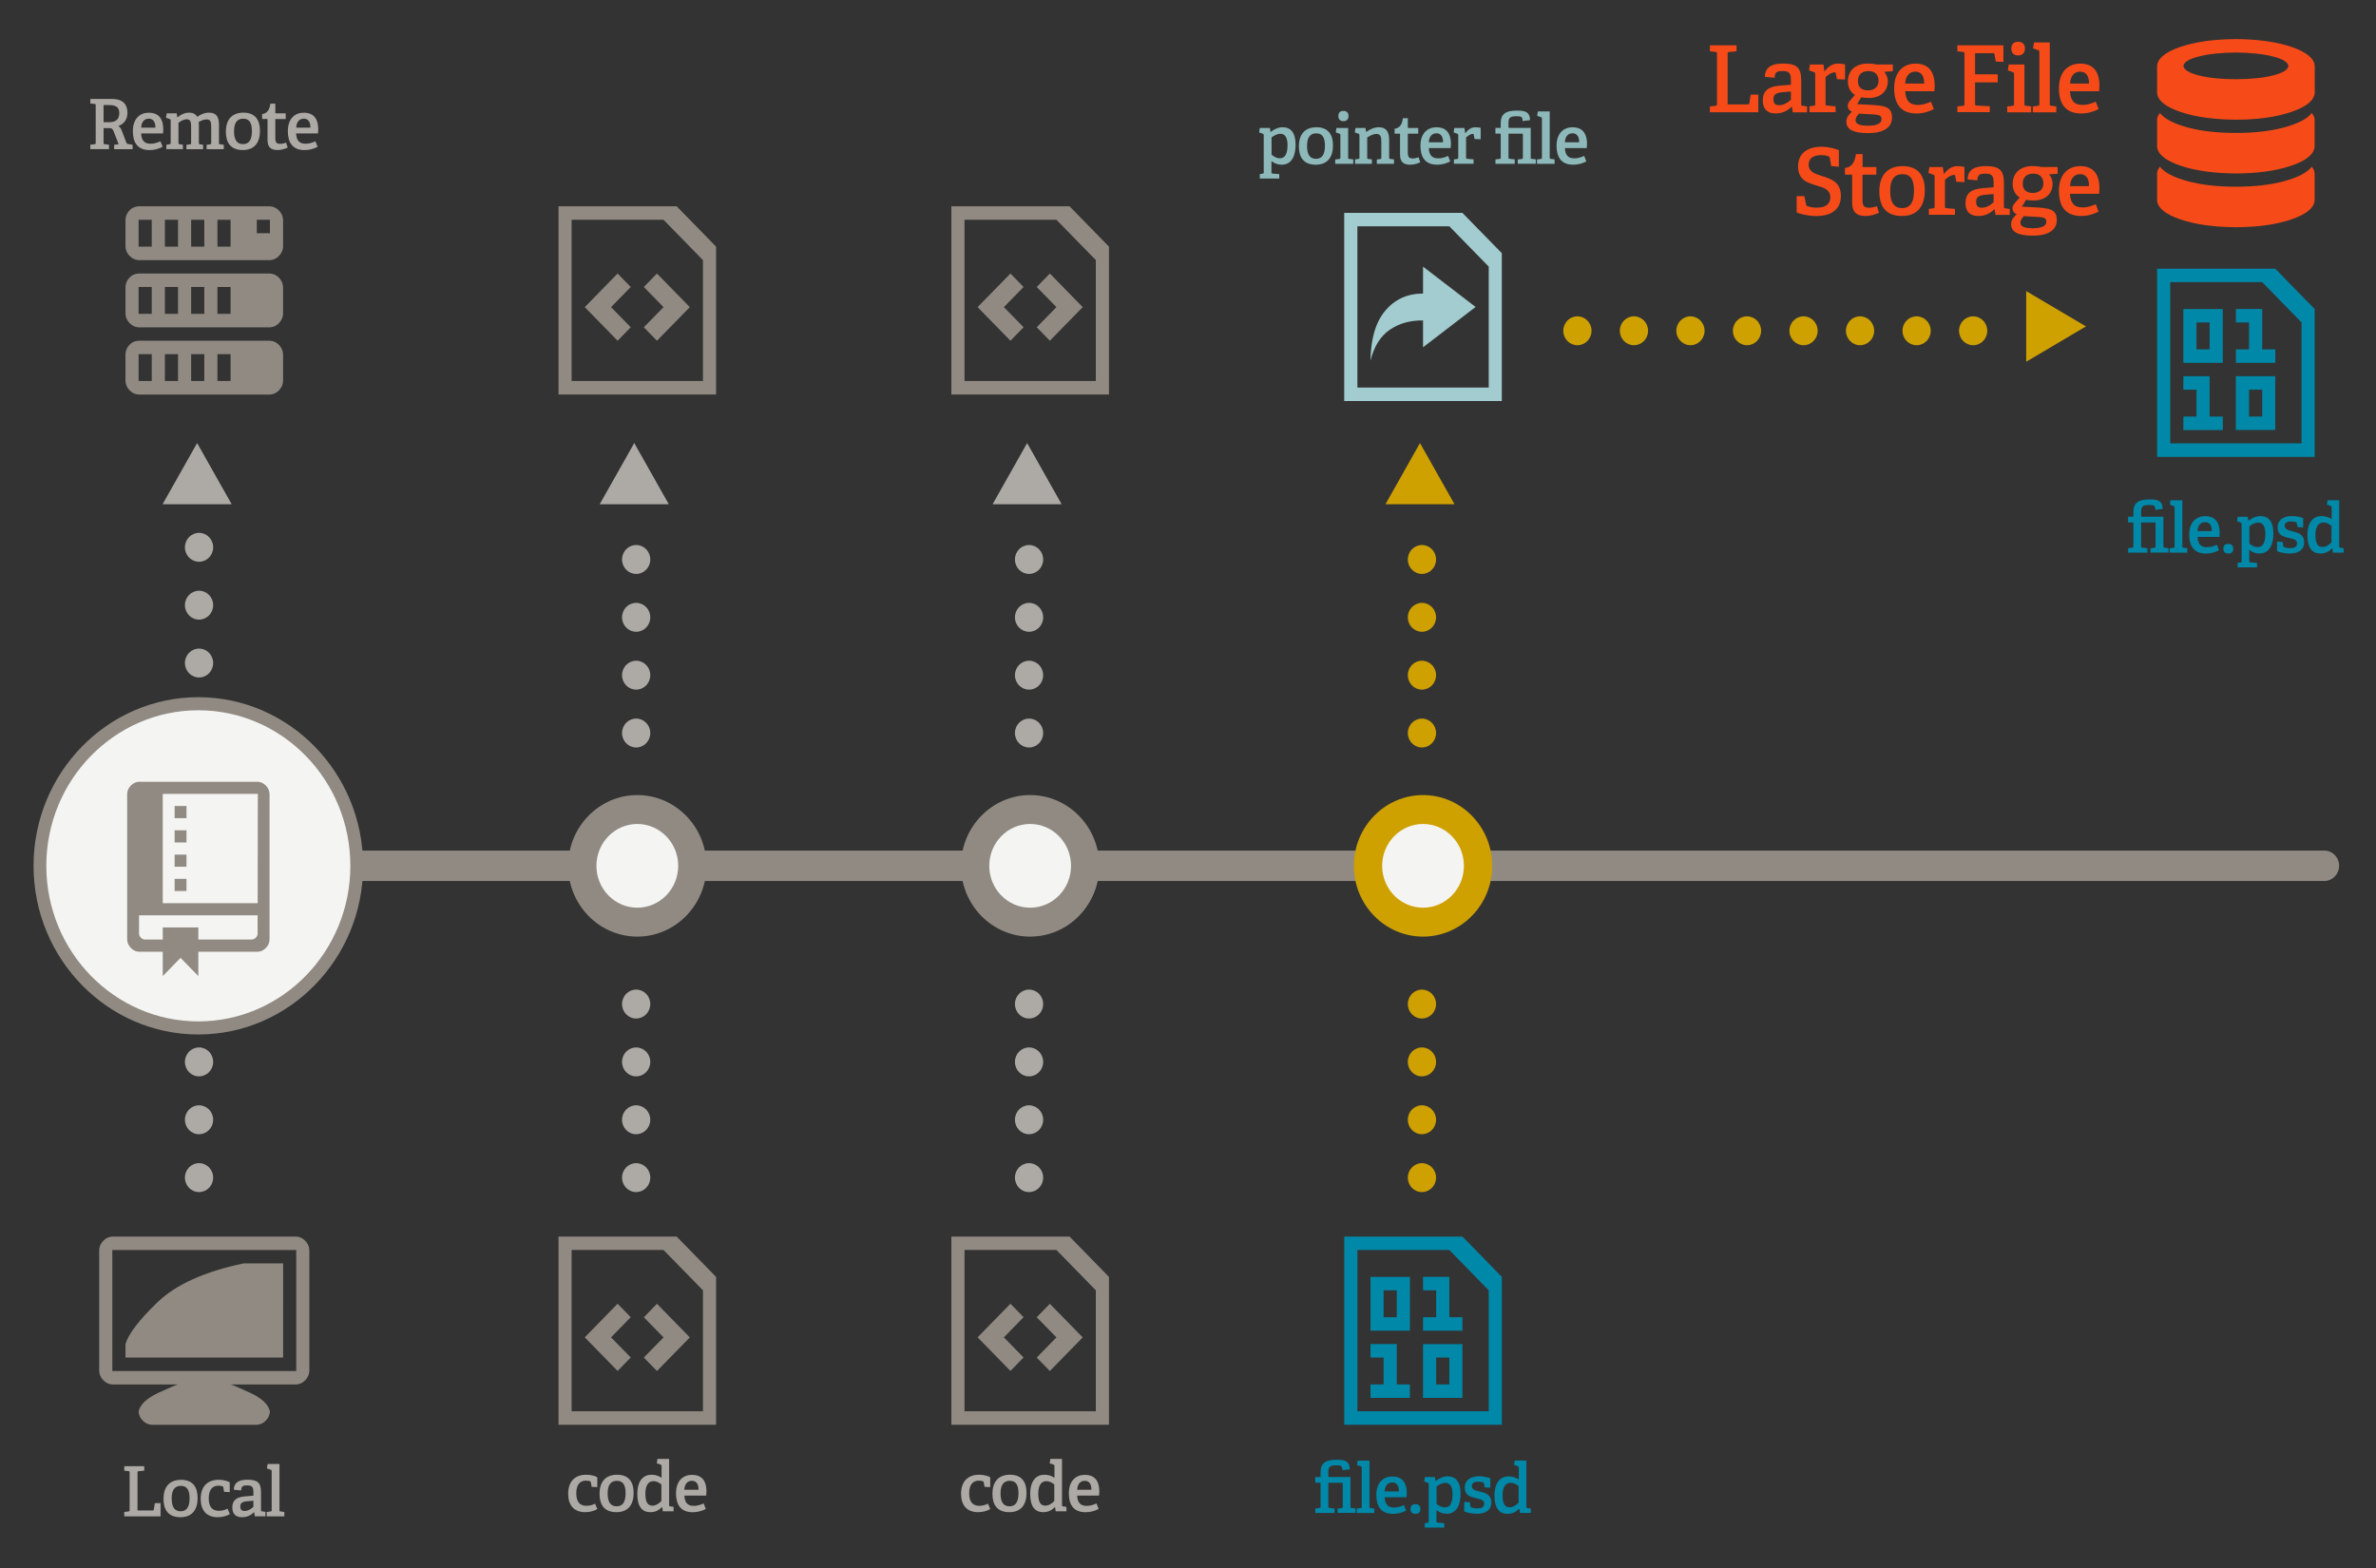 <svg version="1.0" class="how-it-works-graphic-svg" xmlns="http://www.w3.org/2000/svg" xmlns:xlink="http://www.w3.org/1999/xlink" x="0px" y="0px"
	 viewBox="32.87 6.88 434.03 286.52" enable-background="new 32.87 6.88 434.03 286.52" xml:space="preserve">
<rect x="32.87" y="6.88" width="434.03" height="286.52" fill="#333333" stroke="none"/>
<g>
	<path fill="#908A82" d="M457.45,167.83H97.24c-1.5,0-2.71-1.24-2.71-2.78s1.21-2.78,2.71-2.78h360.21c1.5,0,2.71,1.24,2.71,2.78
		S458.95,167.83,457.45,167.83z"/>
</g>
<path fill="#CEA000" d="M390.73,67.31c0-1.46,1.15-2.64,2.58-2.64l0,0c1.43,0,2.58,1.18,2.58,2.64l0,0c0,1.46-1.15,2.64-2.58,2.64
	l0,0C391.88,69.95,390.73,68.77,390.73,67.31z M380.4,67.31c0-1.46,1.15-2.64,2.58-2.64l0,0c1.43,0,2.58,1.18,2.58,2.64l0,0
	c0,1.46-1.15,2.64-2.58,2.64l0,0C381.55,69.95,380.4,68.77,380.4,67.31z M370.07,67.31c0-1.46,1.15-2.64,2.58-2.64l0,0
	c1.43,0,2.58,1.18,2.58,2.64l0,0c0,1.46-1.15,2.64-2.58,2.64l0,0C371.23,69.95,370.07,68.77,370.07,67.31z M359.75,67.31
	c0-1.46,1.15-2.64,2.58-2.64l0,0c1.43,0,2.58,1.18,2.58,2.64l0,0c0,1.46-1.15,2.64-2.58,2.64l0,0
	C360.9,69.95,359.75,68.77,359.75,67.31z M349.42,67.31c0-1.46,1.15-2.64,2.58-2.64l0,0c1.43,0,2.58,1.18,2.58,2.64l0,0
	c0,1.46-1.15,2.64-2.58,2.64l0,0C350.57,69.95,349.42,68.77,349.42,67.31z M339.09,67.31c0-1.46,1.15-2.64,2.58-2.64l0,0
	c1.43,0,2.58,1.18,2.58,2.64l0,0c0,1.46-1.15,2.64-2.58,2.64l0,0C340.25,69.95,339.09,68.77,339.09,67.31z M328.77,67.31
	c0-1.46,1.15-2.64,2.58-2.64l0,0c1.43,0,2.58,1.18,2.58,2.64l0,0c0,1.46-1.15,2.64-2.58,2.64l0,0
	C329.92,69.95,328.77,68.77,328.77,67.31z M318.44,67.31c0-1.46,1.15-2.64,2.58-2.64l0,0c1.43,0,2.58,1.18,2.58,2.64l0,0
	c0,1.46-1.15,2.64-2.58,2.64l0,0C319.59,69.95,318.44,68.77,318.44,67.31z"/>
<g>
	<polygon fill="#CEA000" points="403,72.97 413.92,66.51 403,60.06 	"/>
</g>
<path fill="#908A82" d="M163.68,51.94v27.01h-28.79V44.57h21.59L163.68,51.94z M161.28,54.4l-7.2-7.37h-16.79v29.46h23.99V54.4z
	 M148.09,59.31l-3.6,3.68l3.6,3.68l-2.4,2.46l-6-6.14l6-6.14L148.09,59.31z M152.88,56.85l6,6.14l-6,6.14l-2.4-2.46l3.6-3.68
	l-3.6-3.68L152.88,56.85z"/>
<path fill="#908A82" d="M235.45,51.94v27.01h-28.79V44.57h21.59L235.45,51.94z M233.05,54.4l-7.2-7.37h-16.79v29.46h23.99V54.4z
	 M219.85,59.31l-3.6,3.68l3.6,3.68l-2.4,2.46l-6-6.14l6-6.14L219.85,59.31z M224.65,56.85l6,6.14l-6,6.14l-2.4-2.46l3.6-3.68
	l-3.6-3.68L224.65,56.85z"/>
<ellipse fill="#F4F4F2" cx="149.29" cy="165.06" rx="10.05" ry="10.29"/>
<path fill="#908A82" d="M149.29,177.99c-6.97,0-12.63-5.8-12.63-12.93c0-7.13,5.67-12.93,12.63-12.93s12.63,5.8,12.63,12.93
	C161.92,172.19,156.25,177.99,149.29,177.99z M149.29,157.41c-4.12,0-7.47,3.43-7.47,7.65c0,4.22,3.35,7.65,7.47,7.65
	s7.47-3.43,7.47-7.65C156.76,160.84,153.4,157.41,149.29,157.41z"/>
<ellipse fill="#F4F4F2" cx="221.05" cy="165.06" rx="10.05" ry="10.29"/>
<path fill="#908A82" d="M221.05,177.99c-6.97,0-12.63-5.8-12.63-12.93c0-7.13,5.67-12.93,12.63-12.93s12.63,5.8,12.63,12.93
	C233.69,172.19,228.02,177.99,221.05,177.99z M221.05,157.41c-4.12,0-7.47,3.43-7.47,7.65c0,4.22,3.35,7.65,7.47,7.65
	s7.47-3.43,7.47-7.65C228.52,160.84,225.17,157.41,221.05,157.41z"/>
<ellipse fill="#F4F4F2" cx="292.82" cy="165.06" rx="10.05" ry="10.29"/>
<path fill="#CEA000" d="M292.82,177.99c-6.97,0-12.64-5.8-12.64-12.93c0-7.13,5.67-12.93,12.64-12.93c6.97,0,12.64,5.8,12.64,12.93
	C305.46,172.19,299.79,177.99,292.82,177.99z M292.82,157.41c-4.12,0-7.47,3.43-7.47,7.65c0,4.22,3.35,7.65,7.47,7.65
	c4.12,0,7.47-3.43,7.47-7.65C300.29,160.84,296.94,157.41,292.82,157.41z"/>
<path fill="#ADAAA6" d="M146.5,140.8c0-1.46,1.15-2.64,2.58-2.64l0,0c1.43,0,2.58,1.18,2.58,2.64l0,0c0,1.46-1.15,2.64-2.58,2.64
	l0,0C147.66,143.44,146.5,142.26,146.5,140.8z M146.5,130.23c0-1.46,1.15-2.64,2.58-2.64l0,0c1.43,0,2.58,1.18,2.58,2.64l0,0
	c0,1.46-1.15,2.64-2.58,2.64l0,0C147.66,132.87,146.5,131.69,146.5,130.23z M146.5,119.66c0-1.46,1.15-2.64,2.58-2.64l0,0
	c1.43,0,2.58,1.18,2.58,2.64l0,0c0,1.46-1.15,2.64-2.58,2.64l0,0C147.66,122.3,146.5,121.12,146.5,119.66z M146.5,109.09
	c0-1.46,1.15-2.64,2.58-2.64l0,0c1.43,0,2.58,1.18,2.58,2.64l0,0c0,1.46-1.15,2.64-2.58,2.64l0,0
	C147.66,111.73,146.5,110.55,146.5,109.09z"/>
<polygon fill="#ADAAA6" points="155.04,99 148.73,87.82 142.42,99 "/>
<path fill="#ADAAA6" d="M218.27,140.8c0-1.46,1.15-2.64,2.58-2.64l0,0c1.43,0,2.58,1.18,2.58,2.64l0,0c0,1.46-1.15,2.64-2.58,2.64
	l0,0C219.42,143.44,218.27,142.26,218.27,140.8z M218.27,130.23c0-1.46,1.15-2.64,2.58-2.64l0,0c1.43,0,2.58,1.18,2.58,2.64l0,0
	c0,1.46-1.15,2.64-2.58,2.64l0,0C219.42,132.87,218.27,131.69,218.27,130.23z M218.27,119.66c0-1.46,1.15-2.64,2.58-2.64l0,0
	c1.43,0,2.58,1.18,2.58,2.64l0,0c0,1.46-1.15,2.64-2.58,2.64l0,0C219.42,122.3,218.27,121.12,218.27,119.66z M218.27,109.09
	c0-1.46,1.15-2.64,2.58-2.64l0,0c1.43,0,2.58,1.18,2.58,2.64l0,0c0,1.46-1.15,2.64-2.58,2.64l0,0
	C219.42,111.73,218.27,110.55,218.27,109.09z"/>
<polygon fill="#ADAAA6" points="226.8,99 220.5,87.82 214.19,99 "/>
<path fill="#CEA000" d="M290.04,140.8c0-1.46,1.15-2.64,2.58-2.64l0,0c1.43,0,2.58,1.18,2.58,2.64l0,0c0,1.46-1.15,2.64-2.58,2.64
	l0,0C291.19,143.44,290.04,142.26,290.04,140.8z M290.04,130.23c0-1.46,1.15-2.64,2.58-2.64l0,0c1.43,0,2.58,1.18,2.58,2.64l0,0
	c0,1.46-1.15,2.64-2.58,2.64l0,0C291.19,132.87,290.04,131.69,290.04,130.23z M290.04,119.66c0-1.46,1.15-2.64,2.58-2.64l0,0
	c1.43,0,2.58,1.18,2.58,2.64l0,0c0,1.46-1.15,2.64-2.58,2.64l0,0C291.19,122.3,290.04,121.12,290.04,119.66z M290.04,109.09
	c0-1.46,1.15-2.64,2.58-2.64l0,0c1.43,0,2.58,1.18,2.58,2.64l0,0c0,1.46-1.15,2.64-2.58,2.64l0,0
	C291.19,111.73,290.04,110.55,290.04,109.09z"/>
<polygon fill="#CEA000" points="298.57,99 292.26,87.82 285.96,99 "/>
<path fill="#ADAAA6" d="M146.5,222.02c0-1.46,1.15-2.64,2.58-2.64l0,0c1.43,0,2.58,1.18,2.58,2.64l0,0c0,1.46-1.15,2.64-2.58,2.64
	l0,0C147.66,224.67,146.5,223.49,146.5,222.02z M146.5,211.45c0-1.46,1.15-2.64,2.58-2.64l0,0c1.43,0,2.58,1.18,2.58,2.64l0,0
	c0,1.46-1.15,2.64-2.58,2.64l0,0C147.66,214.1,146.5,212.92,146.5,211.45z M146.5,200.88c0-1.46,1.15-2.64,2.58-2.64l0,0
	c1.43,0,2.58,1.18,2.58,2.64l0,0c0,1.46-1.15,2.64-2.58,2.64l0,0C147.66,203.53,146.5,202.35,146.5,200.88z M146.5,190.31
	c0-1.46,1.15-2.64,2.58-2.64l0,0c1.43,0,2.58,1.18,2.58,2.64l0,0c0,1.46-1.15,2.64-2.58,2.64l0,0
	C147.66,192.96,146.5,191.78,146.5,190.31z"/>
<path fill="#ADAAA6" d="M66.65,128.01c0-1.46,1.15-2.64,2.58-2.64l0,0c1.43,0,2.58,1.18,2.58,2.64l0,0c0,1.46-1.15,2.64-2.58,2.64
	l0,0C67.81,130.65,66.65,129.47,66.65,128.01z M66.65,117.44c0-1.46,1.15-2.64,2.58-2.64l0,0c1.43,0,2.58,1.18,2.58,2.64l0,0
	c0,1.46-1.15,2.64-2.58,2.64l0,0C67.81,120.08,66.65,118.9,66.65,117.44z M66.65,106.87c0-1.46,1.15-2.64,2.58-2.64l0,0
	c1.43,0,2.58,1.18,2.58,2.64l0,0c0,1.46-1.15,2.64-2.58,2.64l0,0C67.81,109.51,66.65,108.33,66.65,106.87z"/>
<polygon fill="#ADAAA6" points="75.19,99 68.88,87.82 62.57,99 "/>
<path fill="#ADAAA6" d="M66.65,222.02c0-1.46,1.15-2.64,2.58-2.64l0,0c1.43,0,2.58,1.18,2.58,2.64l0,0c0,1.46-1.15,2.64-2.58,2.64
	l0,0C67.81,224.67,66.65,223.49,66.65,222.02z M66.65,211.45c0-1.46,1.15-2.64,2.58-2.64l0,0c1.43,0,2.58,1.18,2.58,2.64l0,0
	c0,1.46-1.15,2.64-2.58,2.64l0,0C67.81,214.1,66.65,212.92,66.65,211.45z M66.65,200.88c0-1.46,1.15-2.64,2.58-2.64l0,0
	c1.43,0,2.58,1.18,2.58,2.64l0,0c0,1.46-1.15,2.64-2.58,2.64l0,0C67.81,203.53,66.65,202.35,66.65,200.88z"/>
<path fill="#ADAAA6" d="M218.27,222.02c0-1.46,1.15-2.64,2.58-2.64l0,0c1.43,0,2.58,1.18,2.58,2.64l0,0c0,1.46-1.15,2.64-2.58,2.64
	l0,0C219.42,224.67,218.27,223.49,218.27,222.02z M218.27,211.45c0-1.46,1.15-2.64,2.58-2.64l0,0c1.43,0,2.58,1.18,2.58,2.64l0,0
	c0,1.46-1.15,2.64-2.58,2.64l0,0C219.42,214.1,218.27,212.92,218.27,211.45z M218.27,200.88c0-1.46,1.15-2.64,2.58-2.64l0,0
	c1.43,0,2.58,1.18,2.58,2.64l0,0c0,1.46-1.15,2.64-2.58,2.64l0,0C219.42,203.53,218.27,202.35,218.27,200.88z M218.27,190.31
	c0-1.46,1.15-2.64,2.58-2.64l0,0c1.43,0,2.58,1.18,2.58,2.64l0,0c0,1.46-1.15,2.64-2.58,2.64l0,0
	C219.42,192.96,218.27,191.78,218.27,190.31z"/>
<path fill="#CEA000" d="M290.04,222.02c0-1.46,1.15-2.64,2.58-2.64l0,0c1.43,0,2.58,1.18,2.58,2.64l0,0c0,1.46-1.15,2.64-2.58,2.64
	l0,0C291.19,224.67,290.04,223.49,290.04,222.02z M290.04,211.45c0-1.46,1.15-2.64,2.58-2.64l0,0c1.43,0,2.58,1.18,2.58,2.64l0,0
	c0,1.46-1.15,2.64-2.58,2.64l0,0C291.19,214.1,290.04,212.92,290.04,211.45z M290.04,200.88c0-1.46,1.15-2.64,2.58-2.64l0,0
	c1.43,0,2.58,1.18,2.58,2.64l0,0c0,1.46-1.15,2.64-2.58,2.64l0,0C291.19,203.53,290.04,202.35,290.04,200.88z M290.04,190.31
	c0-1.46,1.15-2.64,2.58-2.64l0,0c1.43,0,2.58,1.18,2.58,2.64l0,0c0,1.46-1.15,2.64-2.58,2.64l0,0
	C291.19,192.96,290.04,191.78,290.04,190.31z"/>
<path fill="#908A82" d="M83.83,45.34c0.47,0.49,0.72,1.05,0.75,1.69v4.91c-0.03,0.64-0.28,1.2-0.75,1.69
	c-0.47,0.49-1.02,0.74-1.65,0.77H58.19c-0.62-0.03-1.17-0.28-1.65-0.77c-0.47-0.49-0.72-1.05-0.75-1.69v-4.91
	c0.02-0.64,0.26-1.2,0.71-1.69c0.45-0.49,1.01-0.74,1.69-0.77h23.99C82.81,44.6,83.36,44.86,83.83,45.34z M83.83,57.62
	c0.47,0.49,0.72,1.05,0.75,1.69v4.91c-0.03,0.64-0.28,1.2-0.75,1.69c-0.47,0.49-1.02,0.74-1.65,0.77H58.19
	c-0.62-0.03-1.17-0.28-1.65-0.77c-0.47-0.49-0.72-1.05-0.75-1.69v-4.91c0.02-0.64,0.26-1.2,0.71-1.69c0.45-0.49,1.01-0.74,1.69-0.77
	h23.99C82.81,56.88,83.36,57.13,83.83,57.62z M83.83,69.9c0.47,0.49,0.72,1.05,0.75,1.69v4.91c-0.03,0.64-0.28,1.2-0.75,1.69
	c-0.47,0.49-1.02,0.74-1.65,0.77H58.19c-0.62-0.03-1.17-0.28-1.65-0.77c-0.47-0.49-0.72-1.05-0.75-1.69v-4.91
	c0.02-0.64,0.26-1.2,0.71-1.69c0.45-0.49,1.01-0.74,1.69-0.77h23.99C82.81,69.15,83.36,69.41,83.83,69.9z M60.59,47.03h-2.4v4.91
	h2.4V47.03z M60.59,59.31h-2.4v4.91h2.4V59.31z M60.59,71.58h-2.4v4.91h2.4V71.58z M65.39,47.03h-2.4v4.91h2.4V47.03z M65.39,59.31
	h-2.4v4.91h2.4V59.31z M65.39,71.58h-2.4v4.91h2.4V71.58z M70.19,47.03h-2.4v4.91h2.4V47.03z M70.19,59.31h-2.4v4.91h2.4V59.31z
	 M70.19,71.58h-2.4v4.91h2.4V71.58z M74.99,47.03h-2.4v4.91h2.4V47.03z M74.99,59.31h-2.4v4.91h2.4V59.31z M74.99,71.58h-2.4v4.91
	h2.4V71.58z M82.18,47.03h-2.4v2.46h2.4V47.03z"/>
<path id="word" fill="#ADAAA6" d="M53.72,34.14v-0.8l0.82-0.11l-0.93-2.4c-0.15-0.39-0.35-0.55-0.77-0.55h-1.05v2.69
	c0,0.2,0.01,0.23,0.2,0.25l0.79,0.1v0.81h-3.41v-0.81l0.78-0.09c0.17-0.03,0.2-0.06,0.2-0.25v-6.86c0-0.19-0.02-0.24-0.2-0.25
	l-0.78-0.09v-0.82h3.96c2.23,0,2.82,1.24,2.82,2.51c0,1.33-0.69,2.05-1.67,2.45c0.38,0.19,0.51,0.49,0.74,1.1l0.74,1.94
	c0.1,0.19,0.19,0.22,0.37,0.24l0.76,0.13v0.81H53.72z M52.7,29.21c1.05,0,1.96-0.29,1.96-1.67c0-1.17-0.69-1.47-2.04-1.47h-0.83
	v3.14H52.7z M62.58,33.7c-0.68,0.36-1.47,0.6-2.38,0.6c-2.3,0-3.06-1.51-3.06-3.46c0-2.3,1.3-3.37,2.92-3.37
	c1.56,0,2.63,0.85,2.63,3.05c0,0.17-0.01,0.5-0.04,0.74h-4c0.06,1.18,0.51,1.88,1.71,1.88c0.61,0,1.08-0.13,1.82-0.44L62.58,33.7z
	 M61.26,30.2c0-1.24-0.56-1.64-1.23-1.64c-0.71,0-1.31,0.48-1.37,1.64H61.26z M70.61,34.14v-0.8l0.64-0.09
	c0.17-0.03,0.2-0.1,0.2-0.25v-2.98c0-0.72-0.09-1.33-0.78-1.33c-0.56,0-1.14,0.25-1.52,0.51c0.04,0.21,0.05,0.46,0.05,0.71v3.08
	c0,0.2,0.01,0.23,0.2,0.25l0.57,0.09v0.81h-3.05v-0.8l0.66-0.09c0.19-0.03,0.2-0.1,0.2-0.25v-2.92c0-0.74-0.04-1.41-0.77-1.41
	c-0.59,0-1.13,0.32-1.54,0.65v3.66c0,0.2,0.01,0.23,0.2,0.25l0.61,0.09v0.81h-3.02v-0.8l0.59-0.1c0.17-0.03,0.2-0.06,0.2-0.25v-4.08
	c0-0.14-0.04-0.23-0.16-0.27L63.2,28.4l0.12-0.81h1.83l0.1,0.71l0.05,0.01c0.63-0.5,1.28-0.85,2.12-0.85c0.59,0,1.15,0.18,1.47,0.76
	c0.59-0.39,1.25-0.76,2.16-0.76c1.38,0,1.82,0.85,1.82,2.17v3.36c0,0.2,0.01,0.23,0.2,0.25l0.68,0.09v0.81H70.61z M74.13,30.93
	c0-2.1,1.03-3.47,3.21-3.47c2.18,0,3.02,1.38,3.02,3.31c0,2.13-0.97,3.52-3.15,3.52C74.95,34.29,74.13,32.87,74.13,30.93z
	 M78.89,30.84c0-1.61-0.53-2.28-1.59-2.28c-1.05,0-1.68,0.67-1.68,2.29c0,1.62,0.57,2.36,1.63,2.36
	C78.3,33.21,78.89,32.5,78.89,30.84z M85.42,33.85c-0.51,0.24-1.18,0.44-1.83,0.44c-1.3,0-1.85-0.58-1.85-1.84v-3.7
	c0-0.08,0-0.13-0.1-0.13h-0.89v-0.9c0.97-0.13,1.35-0.8,1.51-1.91h0.9v1.65c0,0.09,0,0.13,0.1,0.13h1.8v1.04h-1.9v3.45
	c0,0.79,0.2,1.08,0.89,1.08c0.37,0,0.76-0.1,1.08-0.22L85.42,33.85z M90.89,33.7c-0.68,0.36-1.47,0.6-2.38,0.6
	c-2.3,0-3.06-1.51-3.06-3.46c0-2.3,1.3-3.37,2.92-3.37c1.56,0,2.63,0.85,2.63,3.05c0,0.17-0.01,0.5-0.04,0.74h-4
	c0.06,1.18,0.51,1.88,1.71,1.88c0.61,0,1.08-0.13,1.82-0.44L90.89,33.7z M89.58,30.2c0-1.24-0.56-1.64-1.23-1.64
	c-0.71,0-1.31,0.48-1.37,1.64H89.58z"/>
<path id="octicon" fill="#F64B18" d="M441.31,28.75c-4.07-0.03-7.47-0.51-10.18-1.44c-2.71-0.93-4.12-2.09-4.22-3.47v-4.91
	c0.1-1.38,1.51-2.54,4.22-3.47c2.71-0.93,6.1-1.41,10.18-1.44c4.07,0.03,7.47,0.51,10.18,1.44c2.71,0.93,4.12,2.09,4.22,3.47v4.91
	c-0.1,1.38-1.51,2.54-4.22,3.47C448.77,28.25,445.38,28.73,441.31,28.75z M441.31,38.57c-4.07-0.03-7.47-0.51-10.18-1.44
	c-2.71-0.93-4.12-2.09-4.22-3.47v-4.91c0-0.26,0.07-0.51,0.22-0.77c0.08-0.15,0.18-0.31,0.3-0.46c0.85,1.07,2.52,1.95,5.02,2.63
	c2.5,0.68,5.45,1.02,8.85,1.02s6.35-0.34,8.85-1.02c2.5-0.68,4.17-1.55,5.02-2.63c0.12,0.15,0.22,0.31,0.3,0.46
	c0.15,0.26,0.22,0.51,0.22,0.77v4.91c-0.1,1.38-1.51,2.54-4.22,3.47C448.77,38.07,445.38,38.55,441.31,38.57z M441.31,48.39
	c-4.07-0.03-7.47-0.51-10.18-1.44c-2.71-0.93-4.12-2.09-4.22-3.47v-4.91c0.02-0.43,0.2-0.84,0.52-1.23
	c0.85,1.07,2.52,1.95,5.02,2.63c2.5,0.68,5.45,1.02,8.85,1.02s6.35-0.34,8.85-1.02c2.5-0.68,4.17-1.55,5.02-2.63
	c0.32,0.38,0.5,0.79,0.52,1.23v4.91c-0.1,1.38-1.51,2.54-4.22,3.47C448.77,47.89,445.38,48.37,441.31,48.39z M441.31,16.47
	c-2.72,0.03-4.99,0.27-6.78,0.73c-1.8,0.46-2.74,1.04-2.81,1.73c0.07,0.69,1.01,1.27,2.81,1.73c1.8,0.46,4.06,0.69,6.78,0.69
	c2.72,0,4.99-0.23,6.78-0.69c1.8-0.46,2.74-1.04,2.81-1.73c-0.07-0.69-1.01-1.27-2.81-1.73C446.29,16.74,444.03,16.5,441.31,16.47z"
	/>
<path id="word_2_" fill="#F64B18" d="M345.22,27.4v-1.08l1.04-0.12c0.23-0.03,0.26-0.08,0.26-0.34v-9.15c0-0.25-0.03-0.32-0.26-0.34
	l-1.04-0.12v-1.1h4.87v1.1l-1.37,0.13c-0.25,0.02-0.26,0.09-0.26,0.32v9.25h3.7c0.18,0,0.23-0.02,0.26-0.19l0.26-1.6h1.39v3.23
	H345.22z M360.37,27.4l-0.17-1l-0.05-0.02c-0.73,0.71-1.62,1.22-2.91,1.22c-2.08,0-2.36-1.45-2.36-2.4c0-1.69,1.02-2.5,3.04-2.67
	l2.1-0.17V21.5c0-1.07-0.18-1.64-1.45-1.64c-0.91,0-1.52,0.07-1.52,1.23l-1.78-0.17c0-2.16,1.93-2.43,3.34-2.43
	c2.39,0,3.29,0.69,3.29,3.03v4.34c0,0.27,0.02,0.3,0.26,0.34l0.81,0.12v1.08H360.37z M360.02,23.6l-1.57,0.13
	c-1.24,0.12-1.62,0.47-1.62,1.29c0,0.81,0.38,1.08,1.06,1.08c0.81,0,1.64-0.51,2.13-1.01V23.6z M363.41,27.4v-1.1l0.79-0.1
	c0.23-0.03,0.26-0.08,0.26-0.34v-5.44c0-0.19-0.05-0.29-0.22-0.36l-0.91-0.32l0.17-1.08h2.46l0.18,1.23l0.05,0.02
	c0.54-0.73,1.32-1.42,2.43-1.42c0.38,0,0.99,0.07,1.29,0.15v2.77l-1.49-0.07l-0.2-1.05c-0.02-0.15-0.05-0.19-0.2-0.19
	c-0.63,0-1.34,0.56-1.67,0.88v4.85c0,0.27,0.03,0.32,0.28,0.34l1.55,0.13v1.08H363.41z M377.09,20c0.33,0.44,0.63,0.96,0.63,1.74
	c0,1.96-1.52,3.04-3.45,3.04c-0.54,0-1.07-0.05-1.39-0.15l-0.76,1.28l2.03,0.1c2.94,0.15,4.34,0.3,4.34,2.35
	c0,1.79-1.52,2.84-4.39,2.84c-2.91,0-3.95-0.8-3.95-2.08c0-0.81,0.45-1.3,1.01-1.84c-0.55-0.24-0.76-0.64-0.76-1.05
	c0-0.36,0.13-0.64,0.41-0.96c0.26-0.3,0.61-0.73,0.91-1.05c-0.76-0.42-1.29-1.3-1.29-2.48c0-1.88,1.29-3.25,3.65-3.25
	c0.59,0,1.21,0.07,1.55,0.17h3.01v1.23L377.09,20z M372.46,27.64c-0.3,0.32-0.63,0.74-0.63,1.18c0,0.78,0.88,1.03,2.31,1.03
	c0.84,0,2.44-0.13,2.44-1.22c0-0.74-0.63-0.78-1.59-0.85L372.46,27.64z M374.18,19.86c-1.11,0-1.92,0.57-1.92,1.84
	c0,0.96,0.51,1.69,1.87,1.69c1.14,0,1.9-0.68,1.9-1.72C376.03,20.51,375.34,19.86,374.18,19.86z M386.13,26.81
	c-0.91,0.47-1.96,0.8-3.17,0.8c-3.07,0-4.08-2.01-4.08-4.61c0-3.06,1.73-4.5,3.9-4.5c2.08,0,3.5,1.13,3.5,4.07
	c0,0.22-0.02,0.66-0.05,0.98h-5.33c0.08,1.57,0.68,2.5,2.28,2.5c0.81,0,1.44-0.17,2.43-0.59L386.13,26.81z M384.37,22.15
	c0-1.66-0.74-2.18-1.64-2.18c-0.94,0-1.75,0.64-1.83,2.18H384.37z M390.42,27.4v-1.08l1.04-0.12c0.23-0.03,0.26-0.08,0.26-0.34
	v-9.15c0-0.25-0.03-0.32-0.26-0.34l-1.04-0.12v-1.1h8.42v3.04l-1.4-0.07l-0.23-1.3c-0.03-0.17-0.1-0.22-0.28-0.22h-3.27v3.85h4.13
	v1.47h-4.13v3.9c0,0.27,0.02,0.3,0.26,0.34l2.43,0.13v1.08H390.42z M399.53,27.4v-1.06l0.99-0.14c0.23-0.03,0.26-0.08,0.26-0.34
	v-5.44c0-0.19-0.05-0.3-0.22-0.36l-0.91-0.32l0.17-1.08h2.86v7.2c0,0.27,0.02,0.3,0.26,0.34l0.97,0.12v1.08H399.53z M401.53,17.01
	c-0.79,0-1.24-0.46-1.24-1.27c0-0.79,0.45-1.23,1.24-1.23c0.78,0,1.24,0.44,1.24,1.23C402.77,16.55,402.3,17.01,401.53,17.01z
	 M404.21,27.4v-1.06l0.94-0.14c0.23-0.03,0.26-0.08,0.26-0.34V16.4c0-0.19-0.05-0.3-0.22-0.36l-0.94-0.32l0.17-1.08h2.89v11.22
	c0,0.27,0.02,0.3,0.26,0.34l0.93,0.12v1.08H404.21z M416.23,26.81c-0.91,0.47-1.96,0.8-3.17,0.8c-3.07,0-4.08-2.01-4.08-4.61
	c0-3.06,1.73-4.5,3.9-4.5c2.08,0,3.5,1.13,3.5,4.07c0,0.22-0.02,0.66-0.05,0.98H411c0.08,1.57,0.68,2.5,2.28,2.5
	c0.81,0,1.44-0.17,2.43-0.59L416.23,26.81z M414.48,22.15c0-1.66-0.74-2.18-1.64-2.18c-0.94,0-1.75,0.64-1.83,2.18H414.48z
	 M367.37,37.21l-0.23-1.4c-0.03-0.19-0.07-0.27-0.17-0.32c-0.2-0.12-0.71-0.27-1.45-0.27c-1.52,0-2.26,0.69-2.26,1.76
	c0,1.28,1.16,1.66,2.44,2.06c1.62,0.51,3.45,1.08,3.45,3.62c0,2.69-2.05,3.69-4.48,3.69c-1.5,0-3.04-0.39-3.6-0.66v-2.98h1.4
	l0.33,1.52c0.05,0.22,0.07,0.27,0.28,0.34c0.23,0.07,0.86,0.25,1.68,0.25c1.55,0,2.46-0.61,2.46-1.91c0-1.35-1.14-1.74-2.41-2.11
	c-1.64-0.49-3.48-0.96-3.48-3.53c0-2.49,1.87-3.58,4.26-3.58c1.4,0,2.56,0.37,3.19,0.62v3.04L367.37,37.21z M376.11,45.75
	c-0.68,0.32-1.57,0.59-2.44,0.59c-1.73,0-2.46-0.78-2.46-2.45v-4.94c0-0.1,0-0.17-0.13-0.17h-1.19v-1.2
	c1.29-0.17,1.8-1.07,2.01-2.55h1.21v2.2c0,0.12,0,0.17,0.13,0.17h2.39v1.39h-2.53v4.6c0,1.05,0.26,1.44,1.19,1.44
	c0.5,0,1.01-0.13,1.44-0.29L376.11,45.75z M376.17,41.86c0-2.81,1.37-4.63,4.28-4.63c2.91,0,4.03,1.84,4.03,4.41
	c0,2.84-1.29,4.7-4.19,4.7C377.26,46.34,376.17,44.45,376.17,41.86z M382.51,41.74c0-2.15-0.71-3.04-2.11-3.04
	c-1.4,0-2.25,0.9-2.25,3.06s0.76,3.14,2.18,3.14C381.73,44.9,382.51,43.96,382.51,41.74z M385.22,46.14v-1.1l0.79-0.1
	c0.23-0.03,0.26-0.08,0.26-0.34v-5.44c0-0.19-0.05-0.29-0.22-0.36l-0.91-0.32l0.17-1.08h2.46l0.18,1.23l0.05,0.02
	c0.54-0.73,1.32-1.42,2.43-1.42c0.38,0,0.99,0.07,1.29,0.15v2.77l-1.49-0.07l-0.2-1.05c-0.02-0.15-0.05-0.19-0.2-0.19
	c-0.63,0-1.34,0.56-1.67,0.88v4.85c0,0.27,0.03,0.32,0.28,0.34l1.55,0.13v1.08H385.22z M397.4,46.14l-0.17-1l-0.05-0.02
	c-0.73,0.71-1.62,1.22-2.91,1.22c-2.08,0-2.36-1.45-2.36-2.4c0-1.69,1.02-2.5,3.04-2.67l2.1-0.17v-0.86c0-1.07-0.18-1.64-1.45-1.64
	c-0.91,0-1.52,0.07-1.52,1.23l-1.78-0.17c0-2.16,1.93-2.43,3.34-2.43c2.39,0,3.29,0.69,3.29,3.03v4.34c0,0.27,0.02,0.3,0.26,0.34
	l0.81,0.12v1.08H397.4z M397.05,42.33l-1.57,0.13c-1.24,0.12-1.62,0.47-1.62,1.29c0,0.81,0.38,1.08,1.06,1.08
	c0.81,0,1.64-0.51,2.13-1.01V42.33z M407.19,38.73c0.33,0.44,0.63,0.96,0.63,1.74c0,1.96-1.52,3.04-3.45,3.04
	c-0.54,0-1.07-0.05-1.39-0.15l-0.76,1.28l2.03,0.1c2.94,0.15,4.34,0.3,4.34,2.35c0,1.79-1.52,2.84-4.39,2.84
	c-2.91,0-3.95-0.8-3.95-2.08c0-0.81,0.45-1.3,1.01-1.84c-0.55-0.24-0.76-0.64-0.76-1.05c0-0.36,0.13-0.64,0.41-0.96
	c0.26-0.3,0.61-0.73,0.91-1.05c-0.76-0.42-1.29-1.3-1.29-2.48c0-1.88,1.29-3.25,3.65-3.25c0.59,0,1.21,0.07,1.55,0.17h3.01v1.23
	L407.19,38.73z M402.57,46.37c-0.3,0.32-0.63,0.74-0.63,1.18c0,0.78,0.88,1.03,2.31,1.03c0.84,0,2.44-0.13,2.44-1.22
	c0-0.74-0.63-0.78-1.59-0.85L402.57,46.37z M404.29,38.6c-1.11,0-1.92,0.57-1.92,1.84c0,0.96,0.51,1.69,1.87,1.69
	c1.14,0,1.9-0.68,1.9-1.72C406.14,39.24,405.44,38.6,404.29,38.6z M416.23,45.54c-0.91,0.47-1.97,0.8-3.17,0.8
	c-3.07,0-4.08-2.01-4.08-4.61c0-3.06,1.73-4.5,3.9-4.5c2.08,0,3.5,1.13,3.5,4.07c0,0.22-0.02,0.66-0.05,0.98H411
	c0.08,1.57,0.68,2.5,2.28,2.5c0.81,0,1.44-0.17,2.43-0.59L416.23,45.54z M414.48,40.88c0-1.66-0.74-2.18-1.64-2.18
	c-0.94,0-1.75,0.64-1.83,2.18H414.48z"/>
<path fill="#908A82" d="M88.63,233.56c0.47,0.49,0.72,1.05,0.75,1.69v22.1c-0.03,0.64-0.28,1.2-0.75,1.69
	c-0.48,0.49-1.02,0.74-1.65,0.77h-12c0.3,0.05,1.5,0.56,3.6,1.53s3.3,2.1,3.6,3.38c-0.03,0.64-0.28,1.2-0.75,1.69
	c-0.48,0.49-1.03,0.74-1.65,0.77H60.59c-0.62-0.03-1.17-0.28-1.65-0.77c-0.48-0.49-0.73-1.05-0.75-1.69c0.3-1.28,1.5-2.4,3.6-3.38
	c2.1-0.97,3.3-1.48,3.6-1.53h-12c-0.62-0.03-1.17-0.28-1.65-0.77c-0.47-0.49-0.72-1.05-0.75-1.69v-22.1
	c0.02-0.64,0.27-1.2,0.75-1.69c0.47-0.49,1.02-0.74,1.65-0.77h16.79c9.35,0,14.94,0,16.79,0C87.61,232.82,88.16,233.07,88.63,233.56
	z M86.98,235.25H53.39v22.1h33.59V235.25z M84.58,254.89H55.79v-2.46c0.55-1.87,2.5-4.42,5.87-7.66c3.36-3.23,8.6-5.59,15.73-7.08
	h7.2V254.89z"/>
<path id="word_7_" fill="#ADAAA6" d="M55.57,283.91v-0.81l0.78-0.09c0.17-0.03,0.2-0.06,0.2-0.25v-6.86c0-0.19-0.02-0.24-0.2-0.25
	l-0.78-0.09v-0.82h3.65v0.82l-1.03,0.1c-0.19,0.01-0.2,0.06-0.2,0.24v6.93h2.77c0.14,0,0.17-0.01,0.2-0.14l0.2-1.2h1.04v2.42H55.57z
	 M62.74,280.7c0-2.1,1.03-3.47,3.21-3.47c2.18,0,3.02,1.38,3.02,3.31c0,2.13-0.97,3.52-3.15,3.52
	C63.56,284.06,62.74,282.64,62.74,280.7z M67.5,280.61c0-1.61-0.53-2.28-1.59-2.28c-1.05,0-1.68,0.67-1.68,2.29s0.57,2.36,1.63,2.36
	C66.91,282.98,67.5,282.27,67.5,280.61z M74.86,283.49c-0.52,0.33-1.36,0.57-2.22,0.57c-2.17,0-3.11-1.41-3.11-3.35
	c0-2.38,1.37-3.49,3.29-3.49c0.94,0,1.7,0.27,2.02,0.46v1.8l-1.03-0.05l-0.15-0.84c-0.01-0.09-0.04-0.14-0.14-0.18
	c-0.16-0.06-0.46-0.11-0.77-0.11c-0.95,0-1.75,0.61-1.75,2.3c0,1.72,0.78,2.29,1.86,2.29c0.62,0,1.18-0.18,1.57-0.39L74.86,283.49z
	 M79.42,283.91l-0.12-0.75l-0.04-0.01c-0.54,0.53-1.21,0.91-2.18,0.91c-1.56,0-1.77-1.09-1.77-1.8c0-1.27,0.77-1.88,2.28-2
	l1.57-0.13v-0.65c0-0.8-0.14-1.23-1.09-1.23c-0.68,0-1.14,0.05-1.14,0.92l-1.34-0.13c0-1.62,1.45-1.83,2.5-1.83
	c1.8,0,2.46,0.52,2.46,2.27v3.26c0,0.2,0.01,0.23,0.2,0.25l0.61,0.09v0.81H79.42z M79.16,281.05l-1.18,0.1
	c-0.93,0.09-1.21,0.36-1.21,0.96c0,0.61,0.28,0.81,0.79,0.81c0.61,0,1.23-0.38,1.6-0.76V281.05z M81.59,283.91v-0.8l0.71-0.1
	c0.17-0.03,0.2-0.06,0.2-0.25v-7.1c0-0.14-0.04-0.23-0.16-0.27l-0.71-0.24l0.12-0.81h2.17v8.42c0,0.2,0.01,0.23,0.2,0.25l0.69,0.09
	v0.81H81.59z"/>
<path fill="#0088A8" d="M278.43,267.17v-34.38h21.59l7.2,7.37v27.01H278.43z M304.82,242.61l-7.2-7.37h-16.79v29.47h23.99V242.61z
	 M290.42,249.98h-7.2v-9.82h7.2V249.98z M288.02,259.8h2.4v2.46h-7.2v-2.46h2.4v-4.91h-2.4v-2.46h4.8V259.8z M288.02,242.61h-2.4
	v4.91h2.4V242.61z M297.62,247.52h2.4v2.46h-7.2v-2.46h2.4v-4.91h-2.4v-2.46h4.8V247.52z M300.02,262.26h-7.2v-9.82h7.2V262.26z
	 M297.62,254.89h-2.4v4.91h2.4V254.89z"/>
<path id="word_4_" fill="#0088A8" d="M277.21,283.29v-0.8l0.78-0.1c0.15-0.03,0.16-0.08,0.16-0.24v-4.2c0-0.15-0.01-0.18-0.16-0.18
	h-2.47v4.35c0,0.19,0.01,0.22,0.2,0.24l0.94,0.11v0.81h-3.52v-0.81l0.76-0.09c0.19-0.03,0.2-0.08,0.2-0.24v-4.25
	c0-0.08,0-0.13-0.1-0.13h-0.87v-1.04h0.97v-0.82c0-1.7,0.87-2.33,2.92-2.33c1.4,0,2.39,0.14,2.43,1.74l-1.35,0.16
	c-0.01-0.77-0.21-0.89-1.14-0.89c-1.16,0-1.44,0.33-1.44,1.18v0.82c0,0.11,0,0.14,0.12,0.14h3.93v5.4c0,0.2,0.01,0.23,0.2,0.25
	l0.73,0.09v0.81H277.21z M280.71,283.29v-0.8l0.71-0.1c0.17-0.03,0.2-0.06,0.2-0.25v-7.1c0-0.14-0.04-0.23-0.16-0.27l-0.71-0.24
	l0.12-0.81h2.17v8.42c0,0.2,0.01,0.23,0.2,0.25l0.69,0.09v0.81H280.71z M289.73,282.85c-0.68,0.36-1.48,0.6-2.38,0.6
	c-2.31,0-3.06-1.51-3.06-3.46c0-2.3,1.3-3.37,2.93-3.37c1.56,0,2.63,0.85,2.63,3.06c0,0.17-0.01,0.49-0.04,0.73h-4
	c0.06,1.18,0.51,1.88,1.71,1.88c0.61,0,1.08-0.13,1.82-0.44L289.73,282.85z M288.42,279.35c0-1.24-0.56-1.64-1.23-1.64
	c-0.71,0-1.31,0.48-1.38,1.64H288.42z M291.44,283.44c-0.61,0-0.92-0.29-0.92-0.88c0-0.57,0.31-0.88,0.92-0.88
	c0.59,0,0.9,0.3,0.9,0.88C292.35,283.14,292.04,283.44,291.44,283.44z M293.14,285.98v-0.83l0.51-0.08
	c0.17-0.02,0.21-0.06,0.21-0.27v-6.76c0-0.14-0.04-0.22-0.16-0.27l-0.68-0.24l0.12-0.81h1.85l0.11,0.71l0.04,0.01
	c0.6-0.48,1.33-0.85,2.18-0.85c1.4,0,2.36,0.9,2.36,3.2c0,1.64-0.51,3.64-2.55,3.64c-0.68,0-1.33-0.24-1.86-0.66v2.03
	c0,0.2,0.02,0.24,0.21,0.25l1.22,0.1v0.81H293.14z M295.29,281.6c0.37,0.34,0.9,0.67,1.52,0.67c0.99,0,1.4-0.93,1.4-2.39
	c0-1.56-0.57-2.09-1.3-2.09c-0.67,0-1.31,0.42-1.62,0.67V281.6z M304.09,278.62l-0.14-0.74c-0.01-0.09-0.04-0.14-0.14-0.18
	c-0.16-0.05-0.51-0.13-0.89-0.13c-0.79,0-1.18,0.29-1.18,0.8c0,0.67,0.7,0.82,1.48,1.01c0.98,0.24,2.08,0.55,2.08,1.99
	c0,1.5-1.21,2.06-2.63,2.06c-1.07,0-2.11-0.29-2.33-0.44v-1.73l1.03,0.06l0.12,0.77c0.02,0.1,0.04,0.14,0.15,0.18
	c0.16,0.05,0.56,0.18,1.11,0.18c0.77,0,1.24-0.23,1.24-0.88c0-0.71-0.79-0.82-1.62-1.02c-0.94-0.21-1.93-0.52-1.93-1.86
	c0-1.53,1.25-2.11,2.59-2.11c0.92,0,1.79,0.24,2.08,0.37v1.71L304.09,278.62z M310.54,283.29l-0.11-0.75l-0.08-0.01
	c-0.54,0.56-1.16,0.91-2.11,0.91c-1.43,0-2.37-0.94-2.37-3.31c0-2.53,1.17-3.53,2.6-3.53c0.74,0,1.36,0.22,1.84,0.57v-2.16
	c0-0.13-0.04-0.22-0.16-0.25l-0.71-0.24l0.13-0.81h2.13v8.42c0,0.2,0.01,0.23,0.2,0.25l0.61,0.09v0.81H310.54z M310.28,278.38
	c-0.36-0.31-0.89-0.61-1.44-0.61c-1.07,0-1.49,0.96-1.49,2.32c0,1.56,0.46,2.16,1.29,2.16c0.61,0,1.2-0.38,1.64-0.85V278.38z"/>
<path fill="#908A82" d="M163.68,240.16v27.01h-28.79v-34.38h21.59L163.68,240.16z M161.28,242.61l-7.2-7.37h-16.79v29.47h23.99
	V242.61z M148.09,247.52l-3.6,3.68l3.6,3.68l-2.4,2.46l-6-6.14l6-6.14L148.09,247.52z M152.88,245.07l6,6.14l-6,6.14l-2.4-2.46
	l3.6-3.68l-3.6-3.68L152.88,245.07z"/>
<path id="word_6_" fill="#ADAAA6" d="M141.99,282.57c-0.52,0.33-1.36,0.57-2.22,0.57c-2.17,0-3.11-1.41-3.11-3.35
	c0-2.39,1.38-3.49,3.3-3.49c0.94,0,1.7,0.27,2.02,0.46v1.8l-1.03-0.05l-0.15-0.84c-0.01-0.09-0.04-0.14-0.14-0.18
	c-0.16-0.06-0.46-0.11-0.77-0.11c-0.95,0-1.75,0.61-1.75,2.3c0,1.73,0.78,2.3,1.86,2.3c0.62,0,1.18-0.18,1.57-0.39L141.99,282.57z
	 M142.39,279.78c0-2.11,1.03-3.48,3.21-3.48c2.18,0,3.02,1.38,3.02,3.31c0,2.13-0.97,3.53-3.15,3.53
	C143.21,283.14,142.39,281.72,142.39,279.78z M147.15,279.69c0-1.61-0.53-2.28-1.59-2.28s-1.69,0.67-1.69,2.3s0.57,2.36,1.64,2.36
	C146.57,282.07,147.15,281.35,147.15,279.69z M153.95,282.99l-0.11-0.75l-0.07-0.01c-0.55,0.56-1.17,0.91-2.11,0.91
	c-1.43,0-2.37-0.94-2.37-3.31c0-2.53,1.17-3.53,2.6-3.53c0.74,0,1.36,0.22,1.83,0.57v-2.16c0-0.13-0.04-0.22-0.16-0.25l-0.71-0.24
	l0.12-0.81h2.13v8.42c0,0.2,0.01,0.23,0.2,0.25l0.61,0.09v0.81H153.95z M153.69,278.08c-0.36-0.31-0.89-0.61-1.44-0.61
	c-1.07,0-1.49,0.96-1.49,2.32c0,1.56,0.46,2.16,1.29,2.16c0.61,0,1.2-0.38,1.64-0.85V278.08z M161.8,282.55
	c-0.68,0.36-1.48,0.6-2.38,0.6c-2.31,0-3.06-1.51-3.06-3.46c0-2.3,1.3-3.37,2.93-3.37c1.56,0,2.63,0.85,2.63,3.06
	c0,0.17-0.01,0.49-0.04,0.73h-4c0.06,1.18,0.51,1.88,1.71,1.88c0.61,0,1.08-0.13,1.82-0.44L161.8,282.55z M160.48,279.05
	c0-1.24-0.56-1.64-1.23-1.64c-0.71,0-1.31,0.48-1.38,1.64H160.48z"/>
<path fill="#908A82" d="M235.45,240.16v27.01h-28.79v-34.38h21.59L235.45,240.16z M233.05,242.61l-7.2-7.37h-16.79v29.47h23.99
	V242.61z M219.85,247.52l-3.6,3.68l3.6,3.68l-2.4,2.46l-6-6.14l6-6.14L219.85,247.52z M224.65,245.07l6,6.14l-6,6.14l-2.4-2.46
	l3.6-3.68l-3.6-3.68L224.65,245.07z"/>
<path id="word_5_" fill="#ADAAA6" d="M213.76,282.57c-0.52,0.33-1.36,0.57-2.22,0.57c-2.17,0-3.11-1.41-3.11-3.35
	c0-2.39,1.38-3.49,3.3-3.49c0.94,0,1.7,0.27,2.02,0.46v1.8l-1.03-0.05l-0.15-0.84c-0.01-0.09-0.04-0.14-0.14-0.18
	c-0.16-0.06-0.46-0.11-0.77-0.11c-0.95,0-1.75,0.61-1.75,2.3c0,1.73,0.78,2.3,1.86,2.3c0.62,0,1.18-0.18,1.57-0.39L213.76,282.57z
	 M214.16,279.78c0-2.11,1.03-3.48,3.21-3.48s3.02,1.38,3.02,3.31c0,2.13-0.97,3.53-3.15,3.53
	C214.97,283.14,214.16,281.72,214.16,279.78z M218.92,279.69c0-1.61-0.53-2.28-1.59-2.28c-1.05,0-1.69,0.67-1.69,2.3
	s0.57,2.36,1.64,2.36C218.33,282.07,218.92,281.35,218.92,279.69z M225.72,282.99l-0.11-0.75l-0.07-0.01
	c-0.55,0.56-1.17,0.91-2.11,0.91c-1.43,0-2.37-0.94-2.37-3.31c0-2.53,1.17-3.53,2.6-3.53c0.74,0,1.36,0.22,1.83,0.57v-2.16
	c0-0.13-0.04-0.22-0.16-0.25l-0.71-0.24l0.12-0.81h2.13v8.42c0,0.2,0.01,0.23,0.2,0.25l0.61,0.09v0.81H225.72z M225.46,278.08
	c-0.36-0.31-0.89-0.61-1.44-0.61c-1.07,0-1.49,0.96-1.49,2.32c0,1.56,0.46,2.16,1.29,2.16c0.61,0,1.2-0.38,1.64-0.85V278.08z
	 M233.56,282.55c-0.68,0.36-1.48,0.6-2.38,0.6c-2.31,0-3.06-1.51-3.06-3.46c0-2.3,1.3-3.37,2.93-3.37c1.56,0,2.63,0.85,2.63,3.06
	c0,0.17-0.01,0.49-0.04,0.73h-4c0.06,1.18,0.51,1.88,1.71,1.88c0.61,0,1.08-0.13,1.82-0.44L233.56,282.55z M232.25,279.05
	c0-1.24-0.56-1.64-1.23-1.64c-0.71,0-1.31,0.48-1.38,1.64H232.25z"/>
<path fill="#0088A8" d="M426.91,90.34V55.97h21.59l7.2,7.37v27.01H426.91z M453.3,65.79l-7.2-7.37h-16.79v29.46h23.99V65.79z
	 M438.91,73.16h-7.2v-9.82h7.2V73.16z M436.51,82.98h2.4v2.46h-7.2v-2.46h2.4v-4.91h-2.4v-2.46h4.8V82.98z M436.51,65.79h-2.4v4.91
	h2.4V65.79z M446.11,70.7h2.4v2.46h-7.2V70.7h2.4v-4.91h-2.4v-2.46h4.8V70.7z M448.5,85.43h-7.2v-9.82h7.2V85.43z M446.11,78.07
	h-2.4v4.91h2.4V78.07z"/>
<path fill="#0088A8" d="M439.93,108c-0.61,0-0.92-0.29-0.92-0.88c0-0.57,0.31-0.88,0.92-0.88c0.6,0,0.9,0.3,0.9,0.88
	C440.84,107.7,440.53,108,439.93,108z"/>
<path id="word_3_" fill="#0088A8" d="M425.69,107.85v-0.8l0.78-0.1c0.15-0.02,0.16-0.08,0.16-0.24v-4.2c0-0.15-0.01-0.18-0.16-0.18
	h-2.47v4.35c0,0.19,0.01,0.21,0.2,0.24l0.94,0.11v0.81h-3.52v-0.81l0.76-0.09c0.19-0.02,0.2-0.08,0.2-0.24v-4.25
	c0-0.08,0-0.13-0.1-0.13h-0.87v-1.04h0.97v-0.83c0-1.7,0.87-2.33,2.93-2.33c1.4,0,2.39,0.14,2.43,1.74l-1.35,0.17
	c-0.01-0.77-0.21-0.89-1.14-0.89c-1.17,0-1.44,0.33-1.44,1.18v0.82c0,0.11,0,0.14,0.13,0.14h3.93v5.4c0,0.2,0.01,0.23,0.2,0.25
	l0.73,0.09v0.81H425.69z M429.2,107.85v-0.8l0.71-0.1c0.17-0.02,0.2-0.06,0.2-0.25v-7.11c0-0.14-0.04-0.23-0.16-0.27l-0.71-0.24
	l0.12-0.81h2.17v8.42c0,0.2,0.01,0.23,0.2,0.25l0.69,0.09v0.81H429.2z M438.22,107.41c-0.68,0.36-1.48,0.6-2.38,0.6
	c-2.3,0-3.06-1.51-3.06-3.46c0-2.3,1.3-3.38,2.93-3.38c1.56,0,2.63,0.85,2.63,3.06c0,0.17-0.01,0.5-0.04,0.74h-4
	c0.06,1.18,0.51,1.88,1.71,1.88c0.61,0,1.08-0.13,1.82-0.44L438.22,107.41z M436.91,103.91c0-1.24-0.56-1.64-1.23-1.64
	c-0.71,0-1.32,0.48-1.38,1.64H436.91z M441.63,110.54v-0.82l0.51-0.08c0.17-0.03,0.21-0.06,0.21-0.27v-6.76
	c0-0.14-0.04-0.21-0.16-0.27l-0.68-0.24l0.12-0.81h1.85l0.11,0.71l0.04,0.01c0.6-0.48,1.33-0.85,2.18-0.85c1.4,0,2.35,0.9,2.35,3.2
	c0,1.64-0.51,3.64-2.55,3.64c-0.68,0-1.33-0.24-1.86-0.66v2.03c0,0.2,0.03,0.24,0.21,0.25l1.21,0.1v0.81H441.63z M443.77,106.16
	c0.37,0.34,0.9,0.67,1.52,0.67c0.99,0,1.4-0.93,1.4-2.39c0-1.56-0.57-2.09-1.3-2.09c-0.67,0-1.31,0.42-1.62,0.67V106.16z
	 M452.57,103.18l-0.14-0.73c-0.01-0.09-0.04-0.14-0.14-0.18c-0.16-0.05-0.51-0.13-0.89-0.13c-0.79,0-1.18,0.29-1.18,0.8
	c0,0.67,0.69,0.82,1.48,1.02c0.98,0.24,2.08,0.54,2.08,1.99c0,1.5-1.22,2.05-2.63,2.05c-1.07,0-2.11-0.29-2.33-0.44v-1.73l1.03,0.06
	l0.12,0.77c0.03,0.1,0.04,0.14,0.15,0.18c0.16,0.05,0.56,0.18,1.12,0.18c0.77,0,1.24-0.23,1.24-0.88c0-0.71-0.79-0.82-1.62-1.01
	c-0.94-0.22-1.93-0.52-1.93-1.86c0-1.54,1.25-2.11,2.59-2.11c0.92,0,1.78,0.24,2.08,0.37v1.71L452.57,103.18z M459.03,107.85
	l-0.11-0.75l-0.07-0.01c-0.55,0.56-1.17,0.91-2.11,0.91c-1.43,0-2.37-0.94-2.37-3.31c0-2.52,1.16-3.53,2.6-3.53
	c0.74,0,1.36,0.22,1.83,0.57v-2.16c0-0.13-0.04-0.22-0.16-0.25l-0.71-0.24l0.12-0.81h2.13v8.42c0,0.2,0.01,0.23,0.2,0.25l0.61,0.09
	v0.81H459.03z M458.77,102.94c-0.36-0.3-0.89-0.61-1.44-0.61c-1.07,0-1.49,0.96-1.49,2.32c0,1.56,0.46,2.16,1.29,2.16
	c0.61,0,1.2-0.38,1.64-0.85V102.94z"/>
<path fill="#A2CCCF" d="M307.21,53.13v27.01h-28.79V45.77h21.59L307.21,53.13z M304.82,55.59l-7.2-7.37h-16.79v29.46h23.99V55.59z
	 M292.82,55.59l9.6,7.37l-9.6,7.37v-4.91c-2.37-0.03-4.41,0.55-6.11,1.73c-1.7,1.18-2.86,3.06-3.49,5.64
	c0.05-4.02,0.95-7.07,2.7-9.15c1.75-2.08,4.05-3.13,6.9-3.13V55.59z"/>
<path id="word_1_" fill="#8EB9BA" d="M263,39.51v-0.82l0.51-0.08c0.17-0.03,0.21-0.06,0.21-0.27v-6.76c0-0.14-0.04-0.21-0.16-0.27
	l-0.68-0.24l0.12-0.81h1.85l0.11,0.71l0.04,0.01c0.59-0.48,1.33-0.85,2.18-0.85c1.4,0,2.36,0.9,2.36,3.2c0,1.64-0.51,3.64-2.55,3.64
	c-0.68,0-1.33-0.24-1.86-0.66v2.03c0,0.2,0.02,0.24,0.21,0.25l1.22,0.1v0.81H263z M265.15,35.13c0.37,0.34,0.9,0.67,1.52,0.67
	c0.99,0,1.4-0.93,1.4-2.39c0-1.56-0.57-2.09-1.3-2.09c-0.67,0-1.31,0.42-1.62,0.67V35.13z M270.14,33.61c0-2.11,1.03-3.48,3.21-3.48
	c2.18,0,3.02,1.38,3.02,3.31c0,2.13-0.97,3.53-3.15,3.53C270.96,36.97,270.14,35.55,270.14,33.61z M274.9,33.52
	c0-1.61-0.53-2.28-1.59-2.28c-1.05,0-1.68,0.67-1.68,2.3s0.57,2.36,1.64,2.36C274.32,35.89,274.9,35.18,274.9,33.52z M276.78,36.82
	v-0.8l0.74-0.1c0.17-0.02,0.2-0.06,0.2-0.25v-4.09c0-0.14-0.04-0.23-0.16-0.27l-0.68-0.24l0.12-0.81h2.14v5.4
	c0,0.2,0.01,0.23,0.2,0.25l0.73,0.09v0.81H276.78z M278.28,29.02c-0.6,0-0.93-0.34-0.93-0.95c0-0.6,0.33-0.93,0.93-0.93
	c0.58,0,0.93,0.33,0.93,0.93C279.21,28.67,278.87,29.02,278.28,29.02z M284.38,36.82v-0.8l0.62-0.08c0.17-0.03,0.2-0.1,0.2-0.25
	v-2.94c0-0.76-0.09-1.4-0.88-1.4c-0.63,0-1.29,0.36-1.7,0.66v3.65c0,0.2,0.01,0.23,0.2,0.25l0.66,0.09v0.81h-3.08V36l0.6-0.08
	c0.17-0.02,0.2-0.06,0.2-0.25v-4.09c0-0.14-0.04-0.23-0.16-0.27l-0.68-0.24l0.12-0.81h1.83l0.1,0.7l0.05,0.01
	c0.69-0.48,1.43-0.84,2.32-0.84c1.34,0,1.85,0.86,1.85,2.32v3.21c0,0.2,0.01,0.23,0.2,0.25l0.68,0.09v0.81H284.38z M292.31,36.53
	c-0.51,0.24-1.18,0.44-1.84,0.44c-1.3,0-1.85-0.58-1.85-1.84v-3.7c0-0.08,0-0.13-0.1-0.13h-0.89v-0.9c0.97-0.13,1.35-0.8,1.51-1.92
	h0.9v1.65c0,0.09,0,0.13,0.1,0.13h1.8v1.04h-1.9v3.45c0,0.79,0.2,1.08,0.89,1.08c0.37,0,0.76-0.1,1.08-0.22L292.31,36.53z
	 M297.79,36.37c-0.68,0.36-1.48,0.6-2.38,0.6c-2.31,0-3.06-1.51-3.06-3.46c0-2.3,1.3-3.38,2.93-3.38c1.56,0,2.63,0.85,2.63,3.06
	c0,0.17-0.01,0.5-0.04,0.74h-4c0.06,1.18,0.51,1.88,1.71,1.88c0.61,0,1.08-0.13,1.82-0.44L297.79,36.37z M296.48,32.87
	c0-1.24-0.56-1.64-1.23-1.64c-0.71,0-1.31,0.48-1.38,1.64H296.48z M298.46,36.82V36l0.59-0.08c0.17-0.02,0.2-0.06,0.2-0.25v-4.09
	c0-0.14-0.04-0.21-0.16-0.27l-0.68-0.24l0.12-0.81h1.85l0.14,0.93l0.04,0.01c0.41-0.55,0.99-1.07,1.82-1.07
	c0.29,0,0.74,0.05,0.97,0.11v2.08l-1.12-0.05l-0.15-0.79c-0.01-0.11-0.04-0.14-0.15-0.14c-0.47,0-1,0.42-1.25,0.66v3.64
	c0,0.2,0.03,0.24,0.21,0.25l1.16,0.1v0.81H298.46z M310.12,36.82v-0.8l0.78-0.1c0.15-0.02,0.16-0.08,0.16-0.24v-4.2
	c0-0.15-0.01-0.18-0.16-0.18h-2.47v4.35c0,0.19,0.01,0.21,0.2,0.24l0.94,0.11v0.81h-3.52v-0.81l0.76-0.09
	c0.19-0.02,0.2-0.08,0.2-0.24v-4.25c0-0.08,0-0.13-0.1-0.13h-0.87v-1.04h0.97v-0.83c0-1.7,0.87-2.33,2.93-2.33
	c1.4,0,2.39,0.14,2.43,1.74L311.01,29c-0.01-0.77-0.21-0.89-1.14-0.89c-1.17,0-1.44,0.33-1.44,1.18v0.82c0,0.11,0,0.14,0.13,0.14
	h3.93v5.4c0,0.2,0.01,0.23,0.2,0.25l0.73,0.09v0.81H310.12z M313.63,36.82v-0.8l0.71-0.1c0.17-0.02,0.2-0.06,0.2-0.25v-7.11
	c0-0.14-0.04-0.23-0.16-0.27l-0.71-0.24l0.12-0.81h2.17v8.42c0,0.2,0.01,0.23,0.2,0.25l0.69,0.09v0.81H313.63z M322.65,36.37
	c-0.68,0.36-1.48,0.6-2.38,0.6c-2.3,0-3.06-1.51-3.06-3.46c0-2.3,1.3-3.38,2.93-3.38c1.56,0,2.63,0.85,2.63,3.06
	c0,0.17-0.01,0.5-0.04,0.74h-4c0.06,1.18,0.51,1.88,1.71,1.88c0.61,0,1.08-0.13,1.82-0.44L322.65,36.37z M321.34,32.87
	c0-1.24-0.56-1.64-1.23-1.64c-0.71,0-1.32,0.48-1.38,1.64H321.34z"/>
<g>
	<g>
		<ellipse fill="#F4F4F2" cx="69.1" cy="165.06" rx="28.94" ry="29.62"/>
		<path fill="#908A82" d="M69.1,195.87c-16.6,0-30.1-13.82-30.1-30.81c0-16.99,13.5-30.81,30.1-30.81s30.1,13.82,30.1,30.81
			C99.21,182.05,85.7,195.87,69.1,195.87z M69.1,136.64c-15.31,0-27.77,12.75-27.77,28.42s12.46,28.42,27.77,28.42
			s27.77-12.75,27.77-28.42S84.42,136.64,69.1,136.64z"/>
	</g>
	<g>
		<g>
			<path fill="#908A82" d="M81.43,150.39c0.43,0.44,0.65,0.95,0.68,1.53v26.62c-0.02,0.58-0.25,1.09-0.68,1.53
				c-0.43,0.44-0.93,0.67-1.49,0.69H69.1v4.44l-3.25-3.33l-3.25,3.33v-4.44h-4.33c-0.56-0.02-1.06-0.25-1.49-0.69
				c-0.43-0.44-0.65-0.95-0.68-1.53v-26.62c0.02-0.58,0.25-1.09,0.68-1.53c0.43-0.44,0.93-0.67,1.49-0.69H69.1
				c5.91,0,9.53,0,10.84,0C80.5,149.72,81,149.95,81.43,150.39z M79.94,174.1H58.27v3.33c0,0.28,0.11,0.53,0.32,0.74
				c0.21,0.22,0.47,0.34,0.76,0.36h3.25v-2.22h6.5v2.22h9.75c0.29-0.02,0.55-0.14,0.76-0.36c0.21-0.22,0.32-0.47,0.32-0.74V174.1z
				 M79.97,151.92H62.6v19.96h17.34L79.97,151.92z M66.94,156.35h-2.17v-2.22h2.17V156.35z M66.94,160.79h-2.17v-2.22h2.17V160.79z
				 M66.94,165.23h-2.17v-2.22h2.17V165.23z M66.94,169.66h-2.17v-2.22h2.17V169.66z"/>
		</g>
	</g>
</g>
</svg>
